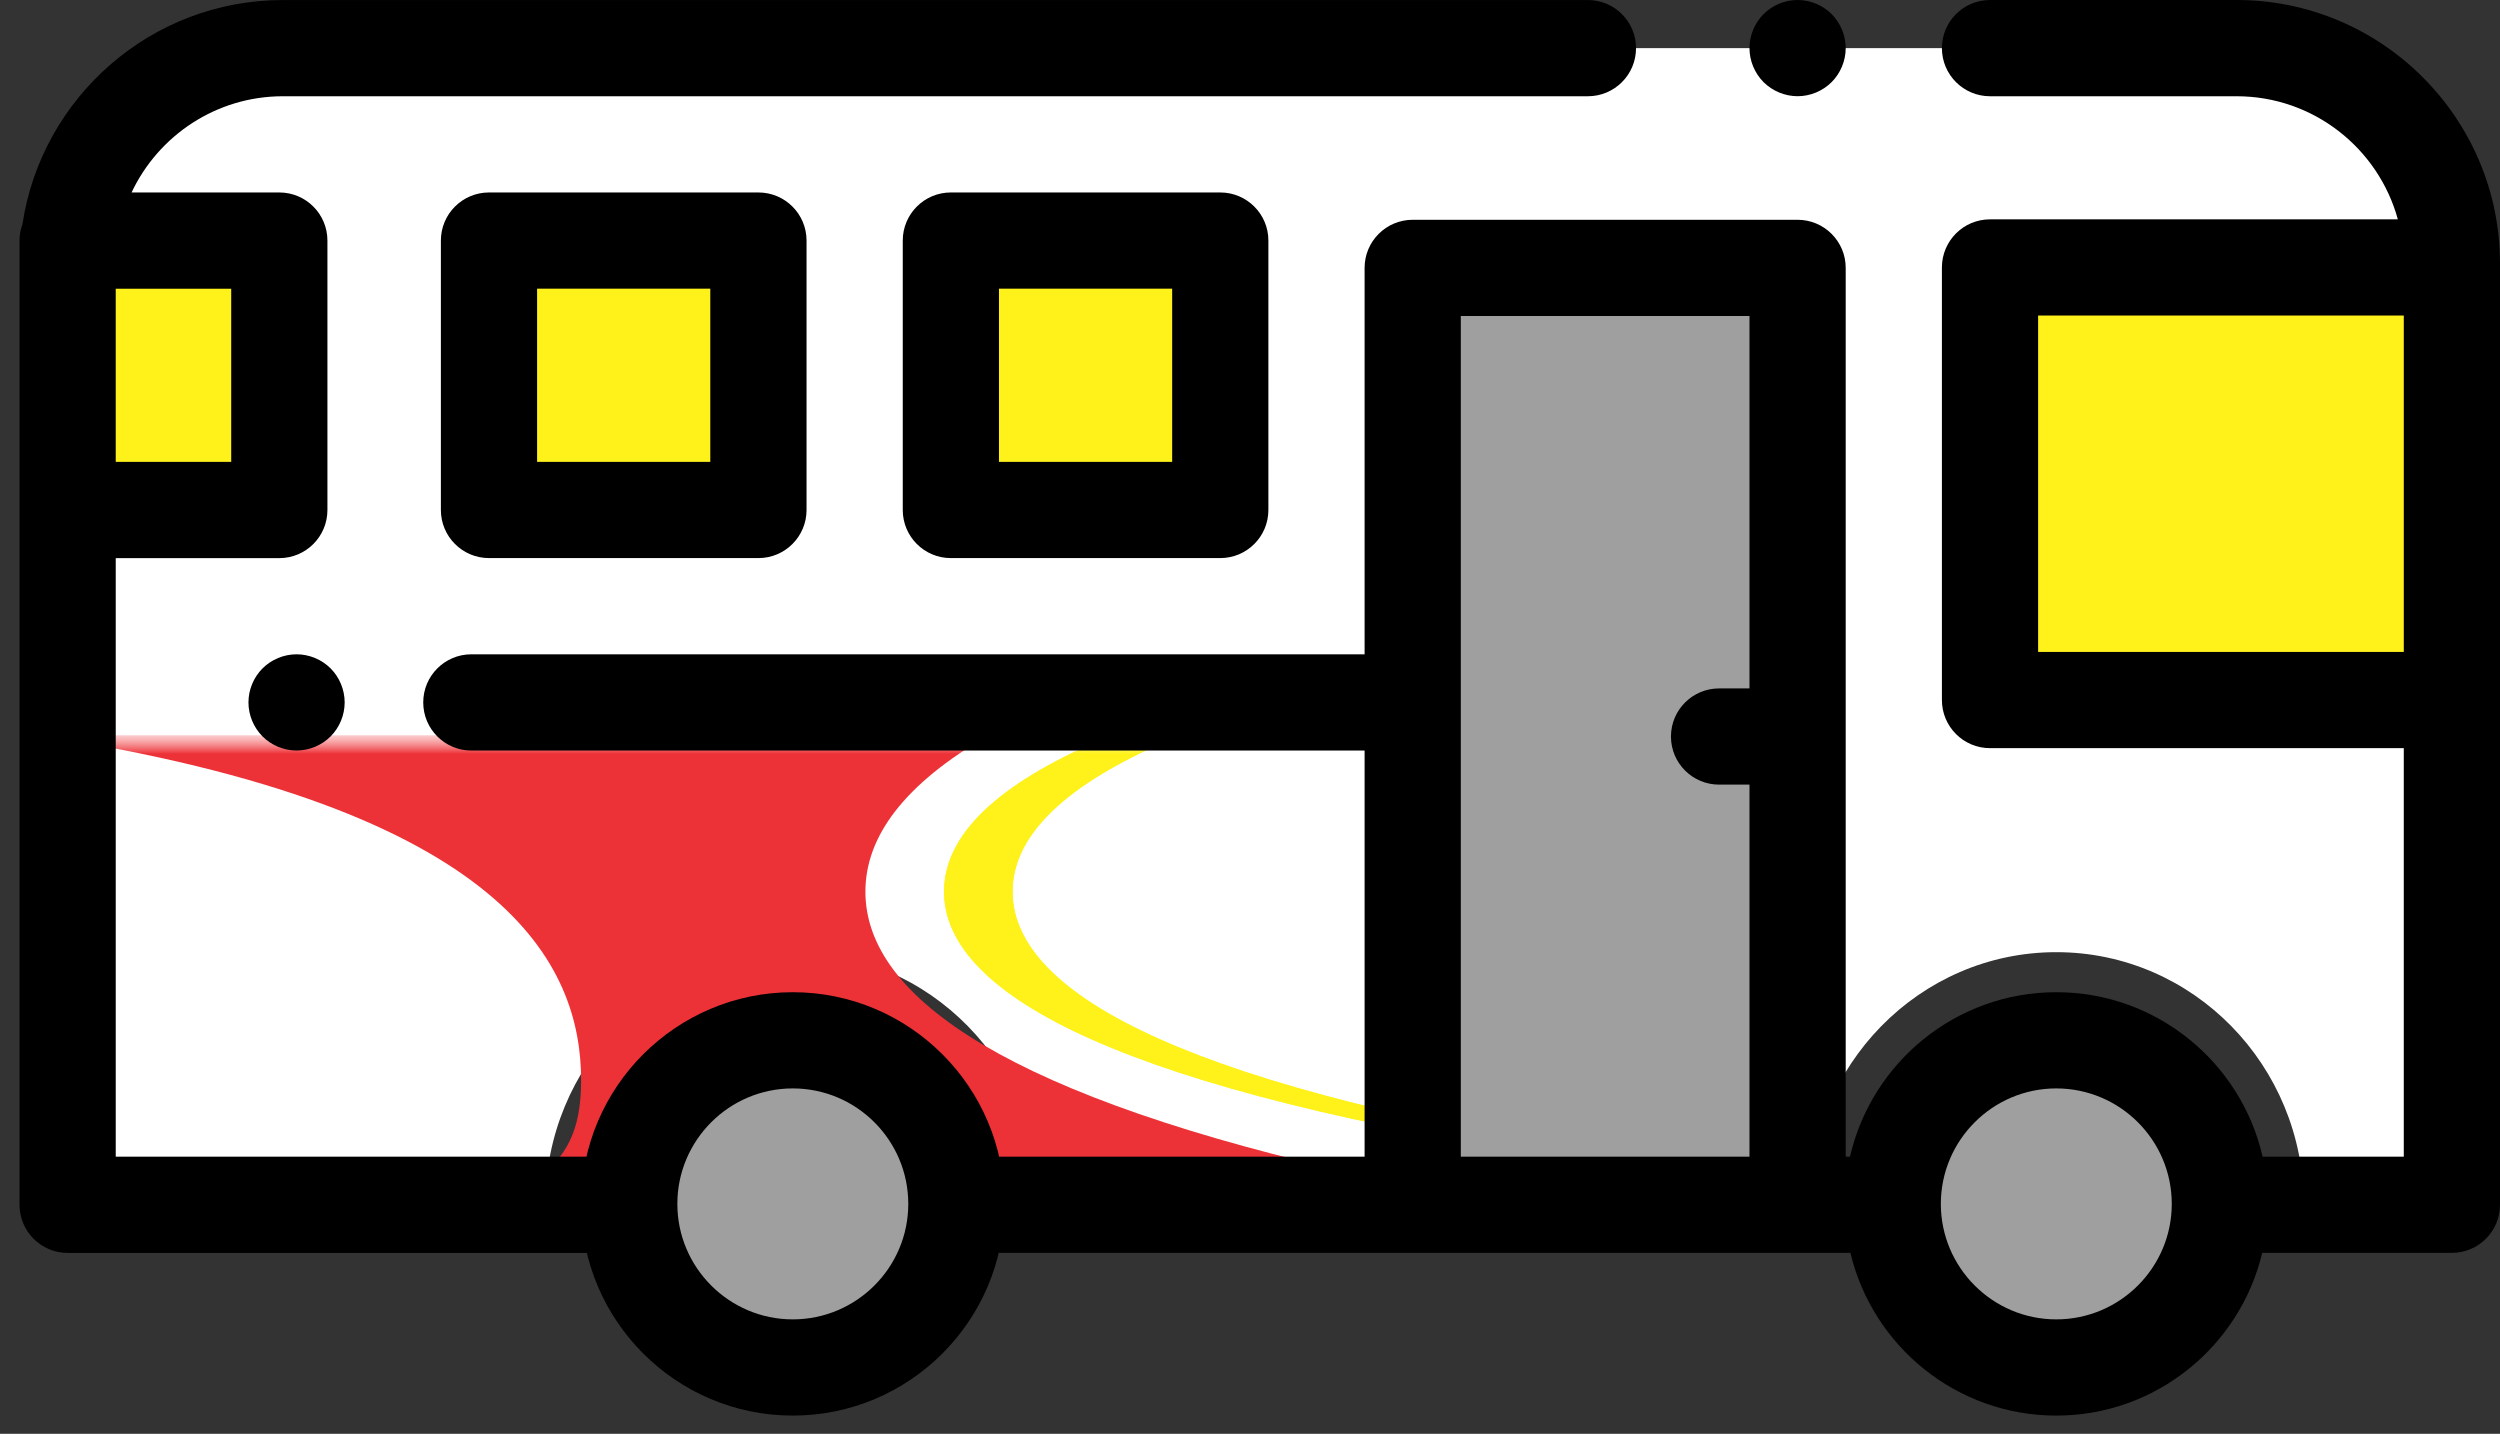 <svg width="68" height="39" viewBox="0 0 68 39" fill="none" xmlns="http://www.w3.org/2000/svg">
<rect x="0" y="0" width="68" height="39" fill="#333333" stroke="none"/>
<path d="M60.836 1.309H8.164C4.93 1.309 2.309 3.931 2.309 7.165V32.77H12.159H14.833C14.833 28.975 17.847 25.899 21.565 25.899C25.283 25.899 28.297 28.975 28.297 32.77H49.199C49.199 28.975 52.214 25.899 55.931 25.899C59.65 25.899 62.664 28.975 62.664 32.77H66.691V7.165C66.691 3.931 64.07 1.309 60.836 1.309Z" fill="white"/>
<mask id="mask0" mask-type="alpha" maskUnits="userSpaceOnUse" x="1" y="20" width="48" height="12">
<path d="M1 20H48.875V32H1V20Z" fill="#C4C4C4"/>
</mask>
<g mask="url(#mask0)">
<mask id="mask1" mask-type="alpha" maskUnits="userSpaceOnUse" x="-40" y="20" width="211" height="12">
<path d="M-39.801 20H170.782V32H-39.801V20Z" fill="white"/>
</mask>
<g mask="url(#mask1)">
<path fill-rule="evenodd" clip-rule="evenodd" d="M105.258 34.582C47.175 34.533 27.542 29.927 27.542 24.253C27.542 18.579 47.175 13.973 105.258 13.924C104.948 13.924 104.638 13.924 104.326 13.924C45.52 13.924 25.678 18.548 25.678 24.253C25.678 29.957 45.52 34.582 104.326 34.582C104.638 34.582 104.948 34.582 105.258 34.582Z" fill="#FFF21B"/>
<path fill-rule="evenodd" clip-rule="evenodd" d="M105.258 34.582C47.175 34.533 27.542 29.927 27.542 24.253C27.542 18.579 47.175 13.973 105.258 13.924C104.948 13.924 104.638 13.924 104.326 13.924C45.52 13.924 25.678 18.548 25.678 24.253C25.678 29.957 45.52 34.582 104.326 34.582C104.638 34.582 104.948 34.582 105.258 34.582Z" fill="#FFF21B"/>
<path fill-rule="evenodd" clip-rule="evenodd" d="M14.677 32C15.558 31.345 15.806 30.493 15.806 29.387C15.806 26.252 13.807 21.965 1.047 20H26.892C24.584 21.329 23.539 22.761 23.539 24.253C23.539 27.174 27.543 29.863 37.171 32H14.677Z" fill="#ED3237"/>
</g>
</g>
<path d="M48.895 7.286H38.426V32.78H48.895V7.286Z" fill="#9F9F9F"/>
<path d="M33.191 6.543H25.863V13.871H33.191V6.543Z" fill="#FFF21B"/>
<path d="M21.564 37.195C24.022 37.195 26.014 35.203 26.014 32.746C26.014 30.289 24.022 28.297 21.564 28.297C19.107 28.297 17.115 30.289 17.115 32.746C17.115 35.203 19.107 37.195 21.564 37.195Z" fill="#9F9F9F"/>
<path d="M55.931 37.195C58.388 37.195 60.38 35.203 60.38 32.746C60.38 30.289 58.388 28.297 55.931 28.297C53.473 28.297 51.481 30.289 51.481 32.746C51.481 35.203 53.473 37.195 55.931 37.195Z" fill="#9F9F9F"/>
<path d="M66.299 7.275H54.129V19.041H66.201L66.299 7.275Z" fill="#FFF21B"/>
<path d="M20.629 6.543H13.301V13.871H20.629V6.543Z" fill="#FFF21B"/>
<path d="M8.066 6.543H2.309V13.871H8.066V6.543Z" fill="#FFF21B"/>
<path d="M21.564 26.988C18.39 26.988 15.807 29.571 15.807 32.746C15.807 35.921 18.39 38.504 21.564 38.504C24.739 38.504 27.322 35.921 27.322 32.746C27.322 29.571 24.739 26.988 21.564 26.988ZM21.564 35.887C19.833 35.887 18.424 34.478 18.424 32.746C18.424 31.014 19.833 29.605 21.564 29.605C23.296 29.605 24.705 31.014 24.705 32.746C24.705 34.478 23.296 35.887 21.564 35.887Z" fill="black"/>
<path d="M60.836 0H54.129C53.406 0 52.82 0.586 52.82 1.309C52.82 2.032 53.406 2.618 54.129 2.618H60.836C62.928 2.618 64.694 4.039 65.221 5.966H54.129C53.406 5.966 52.82 6.552 52.82 7.275V19.041C52.82 19.764 53.406 20.35 54.129 20.35H65.383V31.462H61.543C60.958 28.903 58.665 26.988 55.931 26.988C53.198 26.988 50.906 28.903 50.32 31.462H50.203V7.286C50.203 6.564 49.617 5.978 48.894 5.978H38.426C37.703 5.978 37.117 6.564 37.117 7.286V17.797H12.821C12.098 17.797 11.512 18.383 11.512 19.106C11.512 19.829 12.098 20.415 12.821 20.415H37.117V31.461H26.809C26.086 31.461 25.5 32.047 25.5 32.77C25.5 33.493 26.086 34.078 26.809 34.078H50.331C50.934 36.613 53.215 38.504 55.931 38.504C58.648 38.504 60.929 36.613 61.532 34.078H66.691C67.414 34.078 68 33.493 68 32.77V7.165C68 3.214 64.786 0 60.836 0ZM39.734 8.595H47.586V18.725H46.759C46.036 18.725 45.45 19.311 45.45 20.034C45.45 20.756 46.036 21.342 46.759 21.342H47.586V31.461H39.734V8.595ZM55.931 35.887C54.2 35.887 52.791 34.478 52.791 32.746C52.791 31.014 54.2 29.605 55.931 29.605C57.663 29.605 59.072 31.014 59.072 32.746C59.072 34.478 57.663 35.887 55.931 35.887ZM55.437 17.733V8.583H65.383V17.733H55.437Z" fill="black"/>
<path d="M48.895 2.617C49.239 2.617 49.576 2.477 49.82 2.234C50.063 1.99 50.203 1.653 50.203 1.309C50.203 0.964 50.063 0.627 49.82 0.383C49.576 0.14 49.239 0 48.895 0C48.55 0 48.213 0.14 47.969 0.383C47.726 0.627 47.586 0.964 47.586 1.309C47.586 1.653 47.726 1.99 47.969 2.234C48.213 2.477 48.55 2.617 48.895 2.617Z" fill="black"/>
<path d="M16.723 31.462H3.148V15.181H7.598C8.32 15.181 8.906 14.595 8.906 13.872V6.544C8.906 5.821 8.32 5.235 7.598 5.235H3.579C4.307 3.69 5.878 2.618 7.696 2.618H43.191C43.914 2.618 44.5 2.032 44.5 1.31C44.5 0.587 43.914 0.001 43.191 0.001H7.696C4.108 0.001 1.129 2.652 0.611 6.097C0.56 6.237 0.531 6.387 0.531 6.544V32.77C0.531 33.493 1.117 34.079 1.84 34.079H16.723C17.445 34.079 18.031 33.493 18.031 32.77C18.031 32.048 17.445 31.462 16.723 31.462ZM6.289 12.563H3.148V7.853H6.289V12.563Z" fill="black"/>
<path d="M8.066 17.797C7.722 17.797 7.385 17.937 7.141 18.18C6.898 18.424 6.758 18.761 6.758 19.105C6.758 19.451 6.898 19.787 7.141 20.031C7.385 20.275 7.722 20.414 8.066 20.414C8.411 20.414 8.748 20.275 8.992 20.031C9.235 19.787 9.375 19.45 9.375 19.105C9.375 18.761 9.235 18.424 8.992 18.18C8.748 17.937 8.411 17.797 8.066 17.797Z" fill="black"/>
<path d="M25.863 5.235C25.14 5.235 24.555 5.821 24.555 6.543V13.872C24.555 14.594 25.14 15.18 25.863 15.18H33.191C33.914 15.18 34.5 14.594 34.5 13.872V6.543C34.5 5.821 33.914 5.235 33.191 5.235H25.863ZM31.883 12.563H27.172V7.852H31.883V12.563Z" fill="black"/>
<path d="M13.301 5.235C12.578 5.235 11.992 5.821 11.992 6.543V13.872C11.992 14.594 12.578 15.18 13.301 15.18H20.629C21.352 15.18 21.938 14.594 21.938 13.872V6.543C21.938 5.821 21.352 5.235 20.629 5.235H13.301ZM19.32 12.563H14.609V7.852H19.32V12.563Z" fill="black"/>
</svg>
